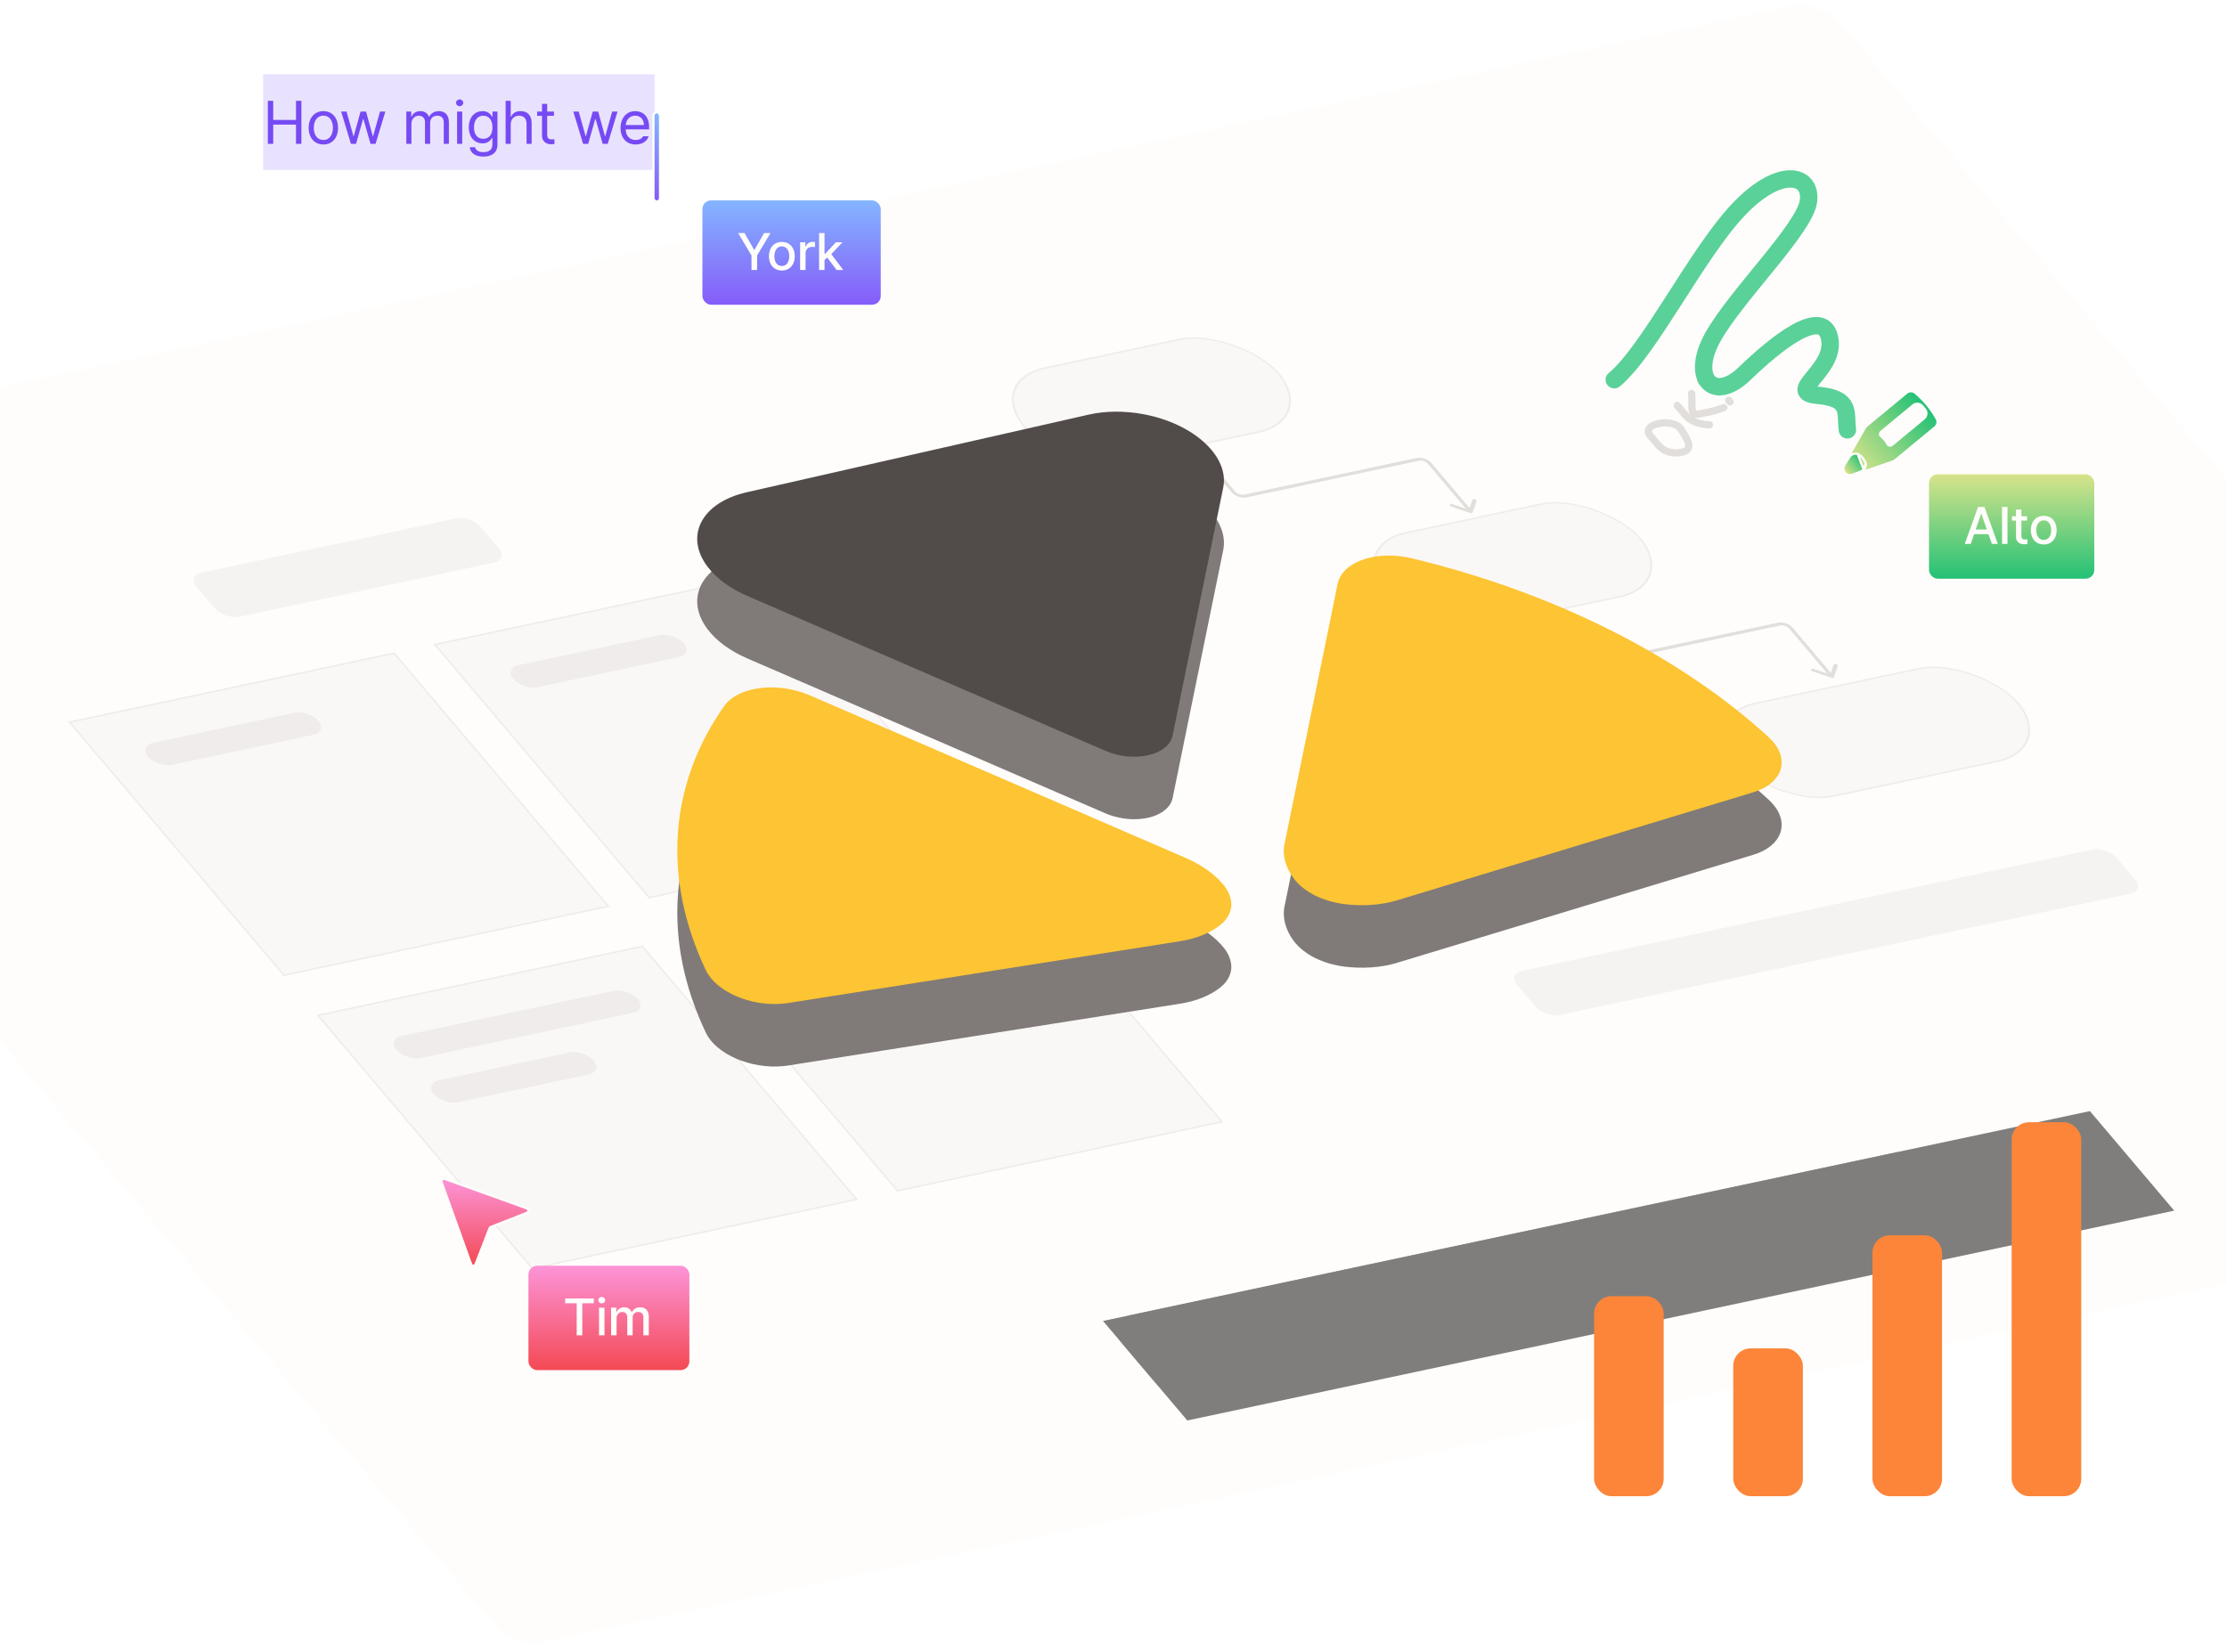 <svg width="512" height="380" viewBox="0 0 512 380" fill="none" xmlns="http://www.w3.org/2000/svg">
<g clip-path="url(#clip0_6003_197226)">
<rect width="538.417" height="350.055" rx="6.668" transform="matrix(0.978 -0.208 0.646 0.763 -108 111.943)" fill="#FEFDFB"/>
<rect x="0.338" y="0.116" width="76.262" height="76.262" transform="matrix(0.978 -0.208 0.646 0.763 99.577 148.212)" fill="#FAF8F6" stroke="#EFECEB" stroke-width="0.417"/>
<rect width="40.006" height="6.668" rx="3.334" transform="matrix(0.978 -0.208 0.646 0.763 115.893 153.667)" fill="#EFECEB"/>
<rect x="0.338" y="0.116" width="76.262" height="76.262" transform="matrix(0.978 -0.208 0.646 0.763 15.604 166.061)" fill="#FAF8F6" stroke="#EFECEB" stroke-width="0.417"/>
<rect width="40.006" height="6.668" rx="3.334" transform="matrix(0.978 -0.208 0.646 0.763 31.92 171.516)" fill="#EFECEB"/>
<rect x="0.338" y="0.116" width="59.593" height="27.921" rx="13.96" transform="matrix(0.978 -0.208 0.646 0.763 309.222 125.415)" fill="#FAF8F6" stroke="#EFECEB" stroke-width="0.417"/>
<rect x="0.338" y="0.116" width="59.593" height="27.921" rx="13.96" transform="matrix(0.978 -0.208 0.646 0.763 226.155 87.532)" fill="#FAF8F6" stroke="#EFECEB" stroke-width="0.417"/>
<rect x="0.338" y="0.116" width="66.26" height="27.921" rx="13.96" transform="matrix(0.978 -0.208 0.646 0.763 389.565 164.626)" fill="#FAF8F6" stroke="#EFECEB" stroke-width="0.417"/>
<rect x="0.338" y="0.116" width="66.26" height="27.921" rx="13.96" transform="matrix(0.978 -0.208 0.646 0.763 303.966 182.821)" fill="#FAF8F6" stroke="#EFECEB" stroke-width="0.417"/>
<g opacity="0.5">
<rect x="0.169" y="0.058" width="193.155" height="24.796" rx="6.564" transform="matrix(0.978 -0.208 0.646 0.763 253.554 303.822)" fill="#FEFDFB" stroke="#514C49" stroke-width="0.208"/>
<line y1="-0.104" x2="25.004" y2="-0.104" transform="matrix(0.646 0.763 -0.978 0.208 309.025 291.989)" stroke="#514C49" stroke-width="0.208"/>
<g clip-path="url(#clip1_6003_197226)">
<g filter="url(#filter0_d_6003_197226)">
<mask id="mask0_6003_197226" style="mask-type:alpha" maskUnits="userSpaceOnUse" x="319" y="290" width="25" height="17">
<rect width="12.214" height="17.711" transform="matrix(0.978 -0.208 0.646 0.763 319.941 292.952)" fill="#D9D9D9"/>
</mask>
<g mask="url(#mask0_6003_197226)">
<path d="M331.559 295.666L331.559 295.666L331.548 295.659C331.207 295.428 330.816 295.236 330.403 295.095C329.163 294.672 327.953 294.929 327.698 295.67C327.613 295.916 327.618 296.191 327.712 296.474L327.711 296.474L327.716 296.483L329.936 301.003C329.989 301.161 330.083 301.321 330.213 301.475L339.373 312.291C339.69 312.666 340.306 312.914 340.835 312.881C342.74 312.76 344.482 312.39 345.978 311.788C346.394 311.62 346.465 311.226 346.148 310.851L336.988 300.035C336.858 299.881 336.694 299.736 336.503 299.607L331.559 295.666Z" fill="url(#paint0_linear_6003_197226)" stroke="#C2BDBA" stroke-width="0.208"/>
<path d="M329.834 296.306C329.492 296.378 329.166 296.388 328.886 296.37C328.844 296.368 328.823 296.366 328.627 296.307C328.435 296.249 328.038 296.016 327.921 295.892C327.801 295.766 327.776 295.705 327.725 295.583C327.349 294.678 326.963 293.992 327.073 293.809C327.231 293.546 327.682 293.45 328.169 293.576C328.508 293.664 329.225 294.279 330.263 295.044C330.403 295.147 330.472 295.198 330.571 295.329C330.667 295.457 330.726 295.763 330.675 295.872C330.624 295.984 330.611 295.992 330.586 296.009C330.417 296.123 330.176 296.233 329.834 296.306Z" fill="#01111A"/>
<path d="M332.785 301.874C332.525 301.567 332.686 301.26 333.12 301.234C333.677 301.2 334.185 301.092 334.619 300.915C334.958 300.777 335.512 300.932 335.771 301.239L343.757 310.669C343.941 310.885 344.032 310.994 344.086 311.089C344.305 311.478 344.179 311.846 343.767 312.02C343.667 312.063 343.528 312.092 343.251 312.151C342.973 312.21 342.834 312.24 342.704 312.247C342.167 312.274 341.552 312.063 341.145 311.714C341.045 311.629 340.954 311.52 340.77 311.304L332.785 301.874Z" fill="black"/>
</g>
</g>
</g>
<g clip-path="url(#clip2_6003_197226)">
<g clip-path="url(#clip3_6003_197226)">
<path fill-rule="evenodd" clip-rule="evenodd" d="M300.007 301.788C299.842 301.823 299.807 301.949 299.901 302.06L301.846 304.357C301.995 304.533 301.933 304.714 301.708 304.762C301.483 304.809 301.18 304.706 301.031 304.53L299.385 302.587C299.291 302.476 299.085 302.4 298.92 302.435C298.755 302.471 298.72 302.597 298.814 302.708L301.358 305.712C301.507 305.887 301.445 306.068 301.22 306.116C300.994 306.164 300.691 306.061 300.543 305.885L299.794 305.002C299.7 304.89 299.495 304.815 299.33 304.85C299.164 304.885 299.13 305.012 299.224 305.123L299.822 305.83C300.908 307.112 303.158 307.872 304.854 307.512C306.551 307.151 307.022 305.812 305.937 304.53L304.44 302.763C304.346 302.652 304.141 302.577 303.976 302.612C303.81 302.647 303.776 302.773 303.87 302.884L304.618 303.768C304.767 303.943 304.705 304.125 304.48 304.172C304.254 304.22 303.951 304.117 303.803 303.941L302.157 301.998C302.063 301.886 301.857 301.811 301.692 301.846C301.527 301.881 301.492 302.008 301.586 302.119L303.232 304.062C303.381 304.238 303.319 304.419 303.094 304.467C302.869 304.515 302.565 304.411 302.417 304.236L300.472 301.939C300.377 301.828 300.172 301.752 300.007 301.788ZM300.778 301.371C300.371 301.158 299.871 301.066 299.468 301.151C299.066 301.237 298.85 301.481 298.873 301.776C298.702 301.76 298.535 301.767 298.381 301.799C297.781 301.927 297.597 302.407 297.999 302.881L299.101 304.182C298.994 304.183 298.889 304.193 298.791 304.214C298.191 304.342 298.007 304.822 298.409 305.296L299.007 306.003C300.4 307.648 303.262 308.601 305.393 308.148C307.524 307.695 308.145 306.002 306.752 304.357L305.256 302.59C304.854 302.116 304.037 301.848 303.437 301.976C303.339 301.997 303.251 302.027 303.176 302.065L302.972 301.824C302.57 301.35 301.753 301.083 301.153 301.21C301 301.243 300.874 301.298 300.778 301.371Z" fill="black"/>
</g>
</g>
<g clip-path="url(#clip4_6003_197226)">
<rect width="16.669" height="16.669" rx="3.334" transform="matrix(0.978 -0.208 0.646 0.763 262.803 305.567)" fill="#3C9AF1" fill-opacity="0.32"/>
<g clip-path="url(#clip5_6003_197226)">
<path fill-rule="evenodd" clip-rule="evenodd" d="M270.924 307.827C270.93 307.828 270.936 307.828 270.941 307.828L278.973 308.266C279.114 308.274 279.249 308.281 279.359 308.294C279.452 308.304 279.658 308.329 279.853 308.437C280.066 308.555 280.21 308.721 280.237 308.88C280.262 309.026 280.16 309.12 280.112 309.162C280.056 309.212 279.975 309.268 279.891 309.326L277.883 310.721L278.618 313.053C278.648 313.151 278.678 313.244 278.692 313.318C278.704 313.381 278.727 313.517 278.618 313.618C278.499 313.728 278.284 313.771 278.043 313.733C277.822 313.699 277.645 313.593 277.565 313.544C277.47 313.487 277.359 313.41 277.242 313.329L270.623 308.76C270.618 308.757 270.614 308.753 270.609 308.75C270.515 308.686 270.42 308.62 270.348 308.563C270.279 308.509 270.152 308.403 270.103 308.271C270.047 308.12 270.095 307.982 270.231 307.896C270.35 307.822 270.516 307.816 270.603 307.816C270.695 307.815 270.811 307.821 270.924 307.827ZM277.863 310.658C277.863 310.658 277.863 310.658 277.863 310.658ZM277.829 310.759C277.828 310.759 277.828 310.759 277.829 310.759ZM271.374 308.496L277.603 312.796L276.919 310.623C276.918 310.621 276.917 310.618 276.916 310.615C276.906 310.584 276.886 310.521 276.889 310.46C276.892 310.409 276.908 310.361 276.937 310.319C276.972 310.269 277.027 310.231 277.053 310.213C277.056 310.211 277.058 310.21 277.06 310.208L278.932 308.909L271.374 308.496Z" fill="black"/>
</g>
</g>
<g clip-path="url(#clip6_6003_197226)">
<rect width="13.335" height="11.668" rx="3.334" transform="matrix(0.978 -0.208 0.646 0.763 347.572 289.8)" fill="#F27B2F"/>
</g>
<g clip-path="url(#clip7_6003_197226)">
<path d="M374.074 284.168C373.925 283.992 373.987 283.811 374.212 283.763L385.626 281.337C385.851 281.29 386.154 281.393 386.303 281.569L392.4 288.769C392.474 288.856 392.499 288.948 392.469 289.026L391.627 291.216C391.599 291.288 391.525 291.341 391.42 291.364L382.292 293.304C382.067 293.352 381.764 293.248 381.615 293.073L374.074 284.168Z" fill="#F5B103" fill-opacity="0.4"/>
<path d="M390.234 289.13C390.108 288.777 390.407 288.508 390.911 288.521L392.221 288.555L392.366 288.727C392.515 288.903 392.564 289.09 392.502 289.246L391.758 291.089C391.701 291.232 391.554 291.336 391.347 291.38L391.058 291.441L390.234 289.13Z" fill="#F4D179"/>
</g>
<g clip-path="url(#clip8_6003_197226)">
<path fill-rule="evenodd" clip-rule="evenodd" d="M407.737 277.387L412.918 278.285L410.606 280.775L409.457 279.418C408.707 279.773 408.576 280.541 409.21 281.289L410.8 283.168C411.816 284.367 411.398 285.603 409.867 285.929L408.348 286.252C408.141 286.296 407.862 286.2 407.724 286.038C407.587 285.876 407.644 285.709 407.851 285.665L409.37 285.342C410.487 285.104 410.792 284.202 410.051 283.327L408.46 281.449C407.551 280.375 407.791 279.272 408.949 278.819L407.737 277.387Z" fill="black"/>
<path d="M413.523 277.325C413.413 277.195 413.458 277.062 413.624 277.027V277.027C413.789 276.991 414.013 277.068 414.122 277.198L415.315 278.606C415.425 278.736 415.38 278.87 415.215 278.905V278.905C415.049 278.94 414.826 278.863 414.716 278.734L413.523 277.325Z" fill="#A6A19E"/>
<path d="M405.408 285.699C405.298 285.569 405.343 285.436 405.509 285.401V285.401C405.674 285.365 405.897 285.442 406.007 285.572L407.2 286.98C407.31 287.11 407.265 287.244 407.099 287.279V287.279C406.934 287.314 406.711 287.238 406.601 287.108L405.408 285.699Z" fill="#A6A19E"/>
</g>
<g clip-path="url(#clip9_6003_197226)">
<g clip-path="url(#clip10_6003_197226)">
<path fill-rule="evenodd" clip-rule="evenodd" d="M431.817 273.822L435.681 273.001C435.85 272.965 435.995 272.934 436.12 272.915C436.253 272.894 436.391 272.882 436.55 272.894C436.906 272.922 437.274 273.043 437.571 273.231C437.702 273.314 437.802 273.405 437.891 273.499C437.976 273.588 438.069 273.697 438.176 273.824L438.184 273.833C438.319 273.993 438.257 274.159 438.045 274.204C437.833 274.249 437.551 274.156 437.416 273.996C437.299 273.858 437.223 273.768 437.159 273.701C437.097 273.637 437.065 273.614 437.048 273.603C436.949 273.54 436.827 273.5 436.708 273.491C436.688 273.489 436.648 273.488 436.557 273.503C436.462 273.517 436.343 273.542 436.159 273.582L434.623 273.908L438.05 277.955L438.818 277.792C439.03 277.747 439.312 277.84 439.447 278C439.582 278.159 439.52 278.325 439.308 278.37L437.004 278.86C436.792 278.905 436.51 278.812 436.375 278.653C436.24 278.493 436.302 278.327 436.514 278.282L437.282 278.119L433.855 274.071L432.319 274.398C432.134 274.437 432.016 274.462 431.929 274.486C431.845 274.509 431.818 274.524 431.806 274.533C431.737 274.582 431.71 274.654 431.731 274.733C431.735 274.747 431.746 274.774 431.795 274.841C431.847 274.911 431.923 275.001 432.04 275.139C432.176 275.299 432.113 275.465 431.901 275.51C431.689 275.555 431.408 275.462 431.272 275.302L431.264 275.293C431.157 275.166 431.064 275.057 430.996 274.965C430.924 274.867 430.862 274.768 430.834 274.663C430.771 274.425 430.852 274.209 431.06 274.061C431.152 273.995 431.267 273.954 431.388 273.921C431.503 273.889 431.648 273.858 431.817 273.822Z" fill="black"/>
</g>
<path fill-rule="evenodd" clip-rule="evenodd" d="M428.43 272.75C428.156 272.809 427.93 272.905 427.756 273.029C427.648 273.107 427.435 273.09 427.28 272.992C427.126 272.895 427.088 272.753 427.196 272.676C427.421 272.515 427.712 272.391 428.063 272.317L429.071 272.102C429.23 272.069 429.441 272.138 429.542 272.258C429.644 272.378 429.597 272.502 429.438 272.536L428.43 272.75ZM430.982 271.952C430.881 271.832 430.928 271.708 431.087 271.674L433.103 271.245C433.262 271.212 433.473 271.281 433.574 271.401C433.676 271.521 433.629 271.645 433.47 271.679L431.454 272.108C431.295 272.141 431.084 272.072 430.982 271.952ZM435.014 271.095C434.913 270.975 434.96 270.851 435.119 270.817L436.127 270.603C436.477 270.528 436.857 270.509 437.244 270.54C437.43 270.555 437.607 270.667 437.64 270.79C437.673 270.914 437.549 271.002 437.363 270.987C437.063 270.964 436.768 270.978 436.494 271.036L435.486 271.251C435.327 271.284 435.116 271.215 435.014 271.095ZM426.965 273.833C427.15 273.848 427.327 273.96 427.36 274.083C427.413 274.283 427.525 274.491 427.699 274.697L428.296 275.401C428.398 275.521 428.351 275.646 428.192 275.679C428.033 275.713 427.822 275.644 427.72 275.524L427.123 274.819C426.9 274.555 426.756 274.288 426.687 274.03C426.655 273.907 426.779 273.818 426.965 273.833ZM439.066 271.261C439.174 271.184 439.387 271.2 439.542 271.298C439.864 271.501 440.147 271.739 440.371 272.003L440.968 272.708C441.069 272.828 441.023 272.952 440.864 272.986C440.704 273.02 440.493 272.95 440.392 272.83L439.795 272.126C439.621 271.919 439.4 271.735 439.15 271.577C438.996 271.48 438.958 271.338 439.066 271.261ZM429.018 276.655C429.177 276.621 429.388 276.691 429.49 276.811L430.683 278.22C430.785 278.34 430.738 278.464 430.579 278.498C430.42 278.532 430.209 278.462 430.107 278.343L428.914 276.933C428.812 276.813 428.859 276.689 429.018 276.655ZM441.69 273.962C441.849 273.928 442.06 273.998 442.161 274.117L443.355 275.527C443.456 275.646 443.41 275.771 443.251 275.805C443.092 275.839 442.88 275.769 442.779 275.649L441.585 274.24C441.484 274.12 441.531 273.996 441.69 273.962ZM431.405 279.474C431.564 279.44 431.775 279.51 431.877 279.63L432.474 280.334C432.648 280.54 432.869 280.725 433.118 280.883C433.273 280.98 433.311 281.122 433.203 281.199C433.095 281.276 432.882 281.26 432.727 281.162C432.405 280.959 432.121 280.721 431.898 280.457L431.301 279.752C431.199 279.632 431.246 279.508 431.405 279.474ZM444.077 276.78C444.236 276.747 444.447 276.816 444.549 276.936L445.145 277.641C445.369 277.905 445.513 278.172 445.581 278.43C445.614 278.553 445.49 278.642 445.304 278.627C445.118 278.612 444.941 278.5 444.908 278.377C444.856 278.177 444.744 277.969 444.569 277.763L443.973 277.059C443.871 276.939 443.918 276.814 444.077 276.78ZM434.629 281.67C434.596 281.546 434.72 281.458 434.906 281.472C435.206 281.496 435.501 281.482 435.775 281.424L436.783 281.209C436.942 281.175 437.153 281.245 437.254 281.365C437.356 281.485 437.309 281.609 437.15 281.643L436.142 281.857C435.791 281.932 435.411 281.95 435.024 281.92C434.839 281.905 434.662 281.793 434.629 281.67ZM444.989 279.468C445.143 279.565 445.181 279.707 445.073 279.784C444.848 279.945 444.557 280.069 444.206 280.143L443.198 280.357C443.039 280.391 442.828 280.322 442.726 280.202C442.625 280.082 442.672 279.958 442.831 279.924L443.839 279.71C444.113 279.651 444.338 279.555 444.513 279.43C444.621 279.353 444.834 279.37 444.989 279.468ZM438.694 281.059C438.593 280.939 438.64 280.815 438.799 280.781L440.815 280.352C440.974 280.318 441.185 280.388 441.286 280.508C441.388 280.628 441.341 280.752 441.182 280.786L439.166 281.214C439.007 281.248 438.796 281.179 438.694 281.059Z" fill="#B7B7B7"/>
</g>
<rect width="232" height="30" transform="matrix(0.978 -0.208 0.646 0.763 253.588 303.773)" fill="black" style="mix-blend-mode:saturation"/>
</g>
<rect width="140.855" height="13.335" rx="3.334" transform="matrix(0.978 -0.208 0.646 0.763 346.645 223.951)" fill="#F5F3F1"/>
<rect width="66.677" height="13.335" rx="3.334" transform="matrix(0.978 -0.208 0.646 0.763 43.025 132.379)" fill="#F5F3F1"/>
<rect x="0.338" y="0.116" width="76.262" height="76.262" transform="matrix(0.978 -0.208 0.646 0.763 156.669 215.631)" fill="#FAF8F6" stroke="#EFECEB" stroke-width="0.417"/>
<rect width="56.675" height="6.668" rx="3.334" transform="matrix(0.978 -0.208 0.646 0.763 172.984 221.086)" fill="#EFECEB"/>
<rect width="37.506" height="6.668" rx="3.334" transform="matrix(0.978 -0.208 0.646 0.763 181.602 231.263)" fill="#EFECEB"/>
<rect x="0.338" y="0.116" width="76.262" height="76.262" transform="matrix(0.978 -0.208 0.646 0.763 72.696 233.48)" fill="#FAF8F6" stroke="#EFECEB" stroke-width="0.417"/>
<rect width="56.675" height="6.668" rx="3.334" transform="matrix(0.978 -0.208 0.646 0.763 89.012 238.935)" fill="#EFECEB"/>
<rect width="37.506" height="6.668" rx="3.334" transform="matrix(0.978 -0.208 0.646 0.763 97.629 249.112)" fill="#EFECEB"/>
<path d="M325.602 162.753L325.195 162.84L325.602 162.753ZM334.931 174.17C335.195 174.26 335.453 174.205 335.507 174.047L336.387 171.472C336.441 171.314 336.271 171.113 336.006 171.022C335.742 170.932 335.484 170.987 335.43 171.145L334.648 173.434L330.818 172.125C330.554 172.035 330.296 172.09 330.242 172.248C330.188 172.406 330.358 172.607 330.623 172.697L334.931 174.17ZM366.656 151.025L367.064 150.938L367.064 150.938L366.656 151.025ZM366.103 152.644L366.372 152.962L366.372 152.962L366.103 152.644ZM326.156 161.135L325.886 160.817L326.156 161.135ZM325.195 162.84L334.621 173.97L335.436 173.797L326.01 162.667L325.195 162.84ZM357.361 140.617L366.248 151.112L367.064 150.938L358.176 140.444L357.361 140.617ZM365.833 152.325L325.886 160.817L326.425 161.453L366.372 152.962L365.833 152.325ZM366.248 151.112C366.695 151.638 366.509 152.182 365.833 152.325L366.372 152.962C367.498 152.722 367.807 151.816 367.064 150.938L366.248 151.112ZM326.01 162.667C325.564 162.14 325.749 161.596 326.425 161.453L325.886 160.817C324.761 161.056 324.451 161.962 325.195 162.84L326.01 162.667Z" fill="#E2DEDB"/>
<path d="M411.74 144.443L411.332 144.53L411.332 144.53L411.74 144.443ZM421.068 155.86C421.332 155.95 421.59 155.896 421.644 155.738L422.525 153.162C422.579 153.004 422.408 152.803 422.144 152.713C421.879 152.622 421.621 152.677 421.567 152.835L420.785 155.124L416.955 153.815C416.691 153.725 416.433 153.78 416.379 153.938C416.325 154.096 416.496 154.297 416.76 154.388L421.068 155.86ZM366.654 151.025L366.247 151.111L366.654 151.025ZM369.362 151.95L369.093 151.632L369.362 151.95ZM409.032 143.518L409.301 143.836L409.032 143.518ZM411.332 144.53L420.758 155.661L421.573 155.487L412.147 144.357L411.332 144.53ZM357.359 140.617L366.247 151.111L367.062 150.938L358.175 140.443L357.359 140.617ZM369.631 152.268L409.301 143.836L408.762 143.2L369.093 151.632L369.631 152.268ZM366.247 151.111C366.99 151.989 368.506 152.507 369.631 152.268L369.093 151.632C368.417 151.776 367.508 151.465 367.062 150.938L366.247 151.111ZM412.147 144.357C411.403 143.479 409.888 142.961 408.762 143.2L409.301 143.836C409.976 143.692 410.886 144.003 411.332 144.53L412.147 144.357Z" fill="#E2DEDB"/>
<path d="M328.675 106.562L328.267 106.648L328.267 106.648L328.675 106.562ZM338.003 117.978C338.268 118.069 338.526 118.014 338.58 117.856L339.46 115.28C339.514 115.122 339.344 114.921 339.079 114.831C338.815 114.74 338.557 114.795 338.503 114.953L337.72 117.242L333.891 115.934C333.627 115.843 333.369 115.898 333.315 116.056C333.261 116.214 333.431 116.415 333.695 116.506L338.003 117.978ZM283.59 113.143L283.182 113.229L283.59 113.143ZM286.298 114.068L286.028 113.75L286.298 114.068ZM325.967 105.636L326.237 105.954L325.967 105.636ZM328.267 106.648L337.694 117.779L338.509 117.605L329.083 106.475L328.267 106.648ZM274.295 102.735L283.182 113.229L283.997 113.056L275.11 102.562L274.295 102.735ZM286.567 114.386L326.237 105.954L325.698 105.318L286.028 113.75L286.567 114.386ZM283.182 113.229C283.926 114.108 285.441 114.626 286.567 114.386L286.028 113.75C285.353 113.894 284.444 113.583 283.997 113.056L283.182 113.229ZM329.083 106.475C328.339 105.597 326.824 105.079 325.698 105.318L326.237 105.954C326.912 105.811 327.821 106.121 328.267 106.648L329.083 106.475Z" fill="#E2DEDB"/>
<path d="M379.305 100.076C379.854 100.724 380.402 101.372 380.951 102.02C381.891 103.13 382.704 103.828 384.565 104.113C385.504 104.256 386.978 104.03 387.56 103.695C388.44 103.189 388.43 102.146 387.912 101.22C387.336 100.192 387.002 99.3 386.109 98.287C385.156 97.205 382.764 97.106 381.631 97.347C380.451 97.598 379.641 97.81 379.143 98.597C378.797 99.145 378.914 99.614 379.458 100.256" stroke="#E2DEDB" stroke-width="1.667" stroke-linecap="round"/>
<path d="M385.604 93.232C385.98 93.676 386.355 94.119 386.73 94.562C387.417 95.373 387.904 96.123 389.059 96.721C390.437 97.434 391.616 97.635 393.018 97.689" stroke="#E2DEDB" stroke-width="1.667" stroke-linecap="round"/>
<path d="M388.908 90.472C388.982 91.136 388.986 91.793 388.985 92.443C388.984 93.236 388.906 94.165 389.289 95.005C389.447 95.35 389.928 95.25 390.257 95.24C390.781 95.226 391.239 95.087 391.702 94.989C392.51 94.817 393.348 94.668 394.123 94.458C394.75 94.288 395.315 94.064 395.925 93.882C396.07 93.839 396.152 93.759 396.304 93.727" stroke="#E2DEDB" stroke-width="1.667" stroke-linecap="round"/>
<path d="M391.004 87.684C391.553 87.657 393.005 88.569 393.392 88.844C393.951 89.244 394.75 89.745 395.145 90.211" stroke="#E2DEDB" stroke-width="1.667" stroke-linecap="round"/>
<path d="M397.441 92.065L397.747 92.426" stroke="#E2DEDB" stroke-width="1.667" stroke-linecap="round"/>
</g>
<g filter="url(#filter1_d_6003_197226)">
<path d="M120.32 271.234C120.997 270.971 121.335 270.839 121.43 270.653C121.513 270.492 121.51 270.3 121.424 270.141C121.324 269.958 120.982 269.835 120.299 269.59L102.869 263.333C102.31 263.133 102.031 263.032 101.848 263.096C101.689 263.151 101.564 263.275 101.509 263.434C101.446 263.617 101.546 263.897 101.747 264.456L108.004 281.885C108.249 282.568 108.371 282.91 108.555 283.01C108.714 283.097 108.905 283.099 109.067 283.017C109.253 282.922 109.384 282.583 109.647 281.907L112.496 274.582C112.547 274.449 112.573 274.383 112.613 274.327C112.648 274.278 112.691 274.235 112.741 274.199C112.797 274.16 112.863 274.134 112.996 274.082L120.32 271.234Z" fill="url(#paint1_linear_6003_197226)" stroke="#FEFDFB" stroke-width="0.5" stroke-linecap="round" stroke-linejoin="round"/>
<rect x="121.49" y="283.077" width="37" height="24" rx="2" fill="url(#paint2_linear_6003_197226)"/>
<path d="M129.936 291.706L132.584 291.706L132.584 299.077L133.873 299.077L133.873 291.706L136.51 291.706L136.51 290.592L129.936 290.592L129.936 291.706ZM137.717 299.077L138.971 299.077L138.971 292.713L137.717 292.713L137.717 299.077ZM137.553 290.991C137.559 291.401 137.916 291.735 138.35 291.729C138.777 291.735 139.135 291.401 139.135 290.991C139.135 290.581 138.777 290.252 138.35 290.252C137.916 290.252 137.559 290.581 137.553 290.991ZM140.494 299.077L141.748 299.077L141.748 295.151C141.748 294.295 142.346 293.709 143.049 293.709C143.734 293.709 144.209 294.161 144.209 294.858L144.209 299.077L145.451 299.077L145.451 295.022C145.451 294.26 145.914 293.709 146.717 293.709C147.373 293.709 147.912 294.067 147.912 294.928L147.912 299.077L149.166 299.077L149.166 294.811C149.16 293.352 148.346 292.631 147.197 292.631C146.277 292.631 145.586 293.071 145.287 293.756L145.217 293.756C144.947 293.047 144.355 292.631 143.506 292.631C142.668 292.631 142.041 293.047 141.771 293.756L141.701 293.756L141.701 292.713L140.494 292.713L140.494 299.077Z" fill="#FEFDFB"/>
</g>
<path d="M171.749 151.39L254.133 187.034C259.342 189.288 265.764 188.675 268.475 185.667C269.056 185.021 269.435 184.296 269.593 183.523L281.223 126.529C282.694 119.321 274.439 111.743 262.787 109.604C258.476 108.812 254.102 108.856 250.253 109.73L171.695 127.57C161.291 129.933 157.277 137.635 162.729 144.773C164.747 147.413 167.895 149.722 171.749 151.39Z" fill="#807B78"/>
<path d="M308.908 222.272C313.25 222.821 317.537 222.521 321.19 221.414L403.114 196.563C409.696 194.567 411.59 189.221 407.347 184.622C407.124 184.38 406.885 184.142 406.631 183.91C396.495 174.608 384.152 166.26 370.162 159.244C356.172 152.228 340.75 146.65 324.594 142.764C316.94 140.923 309.393 143.21 307.739 147.874C307.651 148.119 307.582 148.369 307.529 148.623L295.322 208.44C294.779 211.107 295.568 213.952 297.585 216.593L297.462 216.432C298.591 217.91 300.256 219.238 302.296 220.287C304.373 221.302 306.741 221.998 309.173 222.305" fill="#807B78"/>
<path d="M283.095 221.996C283.172 223.799 282.393 225.485 280.86 226.838L281.047 226.673C278.703 228.74 275.293 230.188 271.279 230.822L181.223 245.026C180.841 245.086 180.453 245.135 180.059 245.172C172.59 245.883 164.627 242.437 162.273 237.474C157.303 226.998 155.13 216.342 155.849 205.985C156.567 195.627 160.171 185.731 166.493 176.739C166.651 176.515 166.825 176.297 167.016 176.084C170.632 172.072 179.193 171.257 186.141 174.262L272.61 211.672C276.464 213.34 279.612 215.649 281.629 218.29L281.468 218.079C282.788 219.806 283.32 221.666 282.996 223.417" fill="#807B78"/>
<path d="M171.747 137.018L254.131 172.662C259.34 174.916 265.762 174.304 268.473 171.295C269.054 170.65 269.433 169.924 269.591 169.151L281.221 112.158C282.692 104.949 274.437 97.372 262.785 95.232C258.474 94.441 254.1 94.485 250.251 95.359L171.693 113.199C161.289 115.561 157.275 123.263 162.727 130.401C164.745 133.041 167.893 135.35 171.747 137.018Z" fill="#514C49"/>
<path d="M308.908 207.9C313.25 208.449 317.537 208.15 321.19 207.042L403.114 182.191C409.696 180.195 411.59 174.849 407.347 170.251C407.124 170.008 406.885 169.77 406.631 169.538C396.495 160.236 384.152 151.889 370.162 144.872C356.172 137.856 340.75 132.278 324.594 128.392C316.94 126.551 309.393 128.839 307.739 133.502C307.651 133.747 307.582 133.998 307.529 134.252L295.322 194.068C294.779 196.735 295.568 199.58 297.585 202.221L297.462 202.061C298.591 203.539 300.256 204.867 302.296 205.916C304.373 206.931 306.741 207.626 309.173 207.933" fill="#FDC433"/>
<path d="M283.095 207.624C283.172 209.427 282.393 211.114 280.86 212.466L281.047 212.301C278.703 214.369 275.293 215.817 271.279 216.45L181.223 230.654C180.841 230.715 180.453 230.764 180.059 230.801C172.59 231.511 164.627 228.065 162.273 223.103C157.303 212.627 155.13 201.971 155.849 191.613C156.567 181.256 160.171 171.36 166.493 162.368C166.651 162.144 166.825 161.925 167.016 161.713C170.632 157.701 179.193 156.885 186.141 159.89L272.61 197.3C276.464 198.968 279.612 201.277 281.629 203.919L281.468 203.708C282.788 205.435 283.32 207.295 282.996 209.045" fill="#FDC433"/>
<rect x="366.49" y="298.077" width="16" height="46" rx="4" fill="#FC8539"/>
<rect x="398.49" y="310.077" width="16" height="34" rx="4" fill="#FC8539"/>
<rect x="430.49" y="284.077" width="16" height="60" rx="4" fill="#FC8539"/>
<rect x="462.49" y="258.077" width="16" height="86" rx="4" fill="#FC8539"/>
<rect width="90" height="22" transform="translate(60.49 17.077)" fill="#A385FB" fill-opacity="0.24"/>
<path d="M61.584 33.077H62.815V28.661H68.051V33.077H69.295V23.178H68.051V27.581H62.815V23.178H61.584V33.077ZM74.353 33.227C76.37 33.234 77.724 31.703 77.717 29.399C77.724 27.081 76.37 25.557 74.353 25.557C72.33 25.557 70.963 27.081 70.963 29.399C70.963 31.703 72.33 33.234 74.353 33.227ZM72.139 29.399C72.145 27.922 72.843 26.596 74.353 26.596C75.851 26.596 76.541 27.922 76.541 29.399C76.541 30.882 75.851 32.188 74.353 32.188C72.843 32.188 72.145 30.882 72.139 29.399ZM80.684 33.077H81.859L83.459 27.416H83.568L85.182 33.077H86.344L88.6 25.653H87.369L85.783 31.286H85.701L84.156 25.653H82.898L81.326 31.313H81.258L79.672 25.653H78.428L80.684 33.077ZM93.412 33.077H94.588V28.442C94.588 27.362 95.367 26.61 96.256 26.61C97.11 26.61 97.712 27.17 97.705 28.004V33.077H98.894V28.25C98.901 27.307 99.489 26.61 100.521 26.61C101.335 26.61 102.019 27.034 102.025 28.127V33.077H103.201V28.114C103.201 26.364 102.251 25.557 100.932 25.557C99.865 25.557 99.079 26.049 98.703 26.815H98.621C98.272 26.022 97.609 25.557 96.639 25.557C95.668 25.557 94.95 26.022 94.643 26.815H94.547V25.653H93.412V33.077ZM105.088 33.077H106.264V25.653H105.088V33.077ZM104.855 23.643C104.849 24.074 105.225 24.422 105.676 24.422C106.127 24.422 106.503 24.074 106.51 23.643C106.503 23.206 106.127 22.857 105.676 22.864C105.225 22.857 104.849 23.206 104.855 23.643ZM111.145 36.016C112.956 36.016 114.364 35.196 114.371 33.282V25.653H113.223V26.829H113.127C112.86 26.432 112.396 25.557 110.953 25.557C109.087 25.557 107.781 26.979 107.781 29.262C107.781 31.6 109.135 32.96 110.939 32.967C112.375 32.96 112.847 32.12 113.1 31.709H113.195V33.213C113.195 34.437 112.416 34.991 111.145 34.991C110.092 34.991 109.388 34.615 109.23 33.856H108C108.13 35.23 109.347 36.016 111.145 36.016ZM108.971 29.303C108.971 27.806 109.675 26.61 111.104 26.61C112.484 26.61 113.216 27.71 113.223 29.303C113.216 30.937 112.464 31.915 111.104 31.915C109.695 31.915 108.971 30.841 108.971 29.303ZM117.42 28.62C117.42 27.334 118.24 26.61 119.348 26.61C120.414 26.61 121.057 27.273 121.057 28.442V33.077H122.232V28.36C122.232 26.453 121.221 25.557 119.703 25.557C118.527 25.557 117.864 26.049 117.516 26.815H117.42V23.178H116.244V33.077H117.42V28.62ZM127.359 25.653H125.801V23.875H124.611V25.653H123.49V26.637H124.611V31.245C124.618 32.557 125.657 33.172 126.648 33.172C126.997 33.172 127.284 33.145 127.469 33.118V32.024C127.298 32.031 126.983 32.051 126.771 32.051C126.272 32.051 125.794 31.894 125.801 30.944V26.637H127.359V25.653ZM134.059 33.077H135.234L136.834 27.416H136.943L138.557 33.077H139.719L141.975 25.653H140.744L139.158 31.286H139.076L137.531 25.653H136.273L134.701 31.313H134.633L133.047 25.653H131.803L134.059 33.077ZM146.145 33.227C147.676 33.234 148.776 32.468 149.125 31.34H147.867C147.594 31.798 147.033 32.188 146.145 32.188C144.825 32.188 143.909 31.327 143.848 29.754H149.234V29.262C149.241 26.514 147.594 25.557 146.035 25.557C144.019 25.557 142.672 27.143 142.672 29.426C142.672 31.703 143.998 33.234 146.145 33.227ZM143.854 28.756C143.937 27.608 144.75 26.596 146.035 26.596C147.259 26.596 148.038 27.519 148.045 28.756H143.854Z" fill="#764AF3"/>
<g filter="url(#filter2_d_6003_197226)">
<rect x="150.24" y="17.827" width="1.5" height="20.5" rx="0.75" fill="url(#paint3_linear_6003_197226)" stroke="#FEFDFB" stroke-width="0.5"/>
<rect x="161.49" y="38.077" width="41" height="24" rx="2" fill="url(#paint4_linear_6003_197226)"/>
<path d="M169.701 45.592L172.771 50.748L172.771 54.077L174.061 54.077L174.061 50.748L177.143 45.592L175.678 45.592L173.463 49.436L173.369 49.436L171.166 45.592L169.701 45.592ZM179.756 54.206C181.549 54.206 182.721 52.893 182.721 50.924C182.721 48.944 181.549 47.631 179.756 47.631C177.951 47.631 176.773 48.944 176.779 50.924C176.773 52.893 177.951 54.206 179.756 54.206ZM178.033 50.924C178.033 49.706 178.59 48.669 179.756 48.663C180.904 48.669 181.455 49.706 181.455 50.924C181.455 52.137 180.904 53.163 179.756 53.163C178.59 53.163 178.033 52.137 178.033 50.924ZM183.951 54.077L185.205 54.077L185.205 50.198C185.205 49.366 185.85 48.762 186.717 48.768C186.975 48.762 187.268 48.815 187.373 48.838L187.373 47.643C187.244 47.631 186.998 47.614 186.846 47.62C186.102 47.614 185.463 48.041 185.229 48.721L185.158 48.721L185.158 47.713L183.951 47.713L183.951 54.077ZM188.311 54.077L189.564 54.077L189.564 51.815L190.168 51.217L192.33 54.077L193.865 54.077L191.117 50.444L193.689 47.713L192.189 47.713L189.67 50.397L189.564 50.397L189.564 45.592L188.311 45.592L188.311 54.077Z" fill="#FEFDFB"/>
</g>
<path d="M371.13 87.325C379.121 80.71 389.918 58.682 399.438 48.464C408.957 38.245 416.522 39.941 415.792 46.181C415.061 52.42 399.366 67.689 393.882 77.367C388.397 87.044 394.018 92.763 401.068 85.944C408.118 79.125 419.029 70.268 420.629 77.733C422.229 85.199 410.039 90.207 417.891 90.911C425.743 91.616 424.211 94.877 424.726 98.847" stroke="#5AD198" stroke-width="4" stroke-linecap="round"/>
<g filter="url(#filter3_d_6003_197226)">
<g clip-path="url(#clip11_6003_197226)">
<g filter="url(#filter4_d_6003_197226)">
<path d="M425.326 96.049L425.575 96.072L425.326 96.049C425.175 97.667 426.361 99.103 427.979 99.258L428.003 99.009L427.979 99.258C428.514 99.309 429.054 99.245 429.563 99.07L435.024 97.188L435.024 97.188C435.315 97.087 435.586 96.936 435.823 96.739L444.872 89.259C445.459 88.773 445.615 87.937 445.243 87.272C443.979 85.018 442.32 83.011 440.344 81.347L440.183 81.538L440.344 81.347C439.761 80.856 438.91 80.852 438.323 81.337L429.274 88.818C429.037 89.014 428.837 89.251 428.684 89.519L425.808 94.529L426.025 94.653L425.808 94.529C425.541 94.995 425.376 95.513 425.326 96.049Z" fill="url(#paint5_linear_6003_197226)" stroke="#FEFDFB" stroke-width="0.5"/>
<path d="M428.47 99.032L428.47 99.032C428.258 99.232 428.12 99.289 427.904 99.378L427.809 99.147L427.904 99.378L427.895 99.382C427.132 99.696 426.548 99.937 426.103 100.087C425.67 100.233 425.313 100.315 425.03 100.251L425.03 100.251C424.327 100.093 423.819 99.479 423.796 98.758L423.796 98.758C423.786 98.469 423.934 98.133 424.159 97.735C424.39 97.327 424.736 96.798 425.188 96.108L425.194 96.1C425.322 95.904 425.404 95.78 425.64 95.609L425.64 95.609C425.779 95.508 426.008 95.43 426.207 95.383C426.406 95.335 426.645 95.301 426.815 95.328C426.936 95.347 427.015 95.361 427.071 95.377L428.47 99.032ZM428.47 99.032C428.595 98.914 428.714 98.705 428.799 98.518C428.883 98.331 428.962 98.103 428.967 97.931C428.971 97.809 428.972 97.729 428.967 97.67C428.962 97.598 428.948 97.556 428.936 97.521M428.47 99.032L428.936 97.521M428.936 97.521C428.811 97.157 428.601 96.744 428.257 96.327M428.936 97.521L428.257 96.327M428.257 96.327C427.912 95.91 427.546 95.627 427.212 95.436L428.257 96.327Z" fill="url(#paint6_linear_6003_197226)" stroke="#FEFDFB" stroke-width="0.5"/>
<path d="M435.145 93.517C434.694 93.89 434.015 93.762 433.731 93.25C433.367 92.594 432.885 92.011 432.31 91.531C431.86 91.156 431.862 90.465 432.313 90.092L439.324 84.296C439.642 84.033 439.801 83.901 439.955 83.818C440.588 83.477 441.364 83.55 441.922 84.004C442.058 84.115 442.189 84.274 442.452 84.593C442.715 84.911 442.847 85.07 442.93 85.224C443.271 85.857 443.198 86.633 442.744 87.191C442.633 87.326 442.474 87.458 442.156 87.721L435.145 93.517Z" fill="#FEFDFB"/>
</g>
</g>
<rect x="443.49" y="101.077" width="38" height="24" rx="2" fill="url(#paint7_linear_6003_197226)"/>
<path d="M453.084 117.077L453.857 114.838L457.162 114.838L457.936 117.077L459.307 117.077L456.248 108.592L454.76 108.592L451.713 117.077L453.084 117.077ZM454.227 113.76L455.475 110.139L455.533 110.139L456.787 113.76L454.227 113.76ZM461.533 108.592L460.279 108.592L460.279 117.077L461.533 117.077L461.533 108.592ZM466.033 110.713L464.732 110.713L464.732 109.19L463.49 109.19L463.49 110.713L462.553 110.713L462.553 111.709L463.49 111.709L463.49 115.459C463.479 116.62 464.363 117.159 465.342 117.159C465.687 117.159 465.957 117.135 466.127 117.112L466.127 116.022C465.951 116.04 465.676 116.057 465.494 116.057C465.09 116.051 464.738 115.922 464.732 115.202L464.732 111.709L466.033 111.709L466.033 110.713ZM469.877 117.206C471.67 117.206 472.842 115.893 472.842 113.924C472.842 111.944 471.67 110.631 469.877 110.631C468.072 110.631 466.895 111.944 466.9 113.924C466.895 115.893 468.072 117.206 469.877 117.206ZM468.154 113.924C468.154 112.706 468.711 111.668 469.877 111.663C471.025 111.668 471.576 112.706 471.576 113.924C471.576 115.137 471.025 116.163 469.877 116.163C468.711 116.163 468.154 115.137 468.154 113.924Z" fill="#FEFDFB"/>
</g>
<defs>
<filter id="filter0_d_6003_197226" x="327.055" y="293.521" width="16.279" height="16.281" filterUnits="userSpaceOnUse" color-interpolation-filters="sRGB">
<feFlood flood-opacity="0" result="BackgroundImageFix"/>
<feColorMatrix in="SourceAlpha" type="matrix" values="0 0 0 0 0 0 0 0 0 0 0 0 0 0 0 0 0 0 127 0" result="hardAlpha"/>
<feMorphology radius="3.334" operator="erode" in="SourceAlpha" result="effect1_dropShadow_6003_197226"/>
<feOffset dy="3.334"/>
<feGaussianBlur stdDeviation="1.667"/>
<feColorMatrix type="matrix" values="0 0 0 0 0 0 0 0 0 0 0 0 0 0 0 0 0 0 0.2 0"/>
<feBlend mode="multiply" in2="BackgroundImageFix" result="effect1_dropShadow_6003_197226"/>
<feBlend mode="normal" in="SourceGraphic" in2="effect1_dropShadow_6003_197226" result="shape"/>
</filter>
<filter id="filter1_d_6003_197226" x="93.24" y="262.827" width="73.25" height="60.25" filterUnits="userSpaceOnUse" color-interpolation-filters="sRGB">
<feFlood flood-opacity="0" result="BackgroundImageFix"/>
<feColorMatrix in="SourceAlpha" type="matrix" values="0 0 0 0 0 0 0 0 0 0 0 0 0 0 0 0 0 0 127 0" result="hardAlpha"/>
<feOffset dy="8"/>
<feGaussianBlur stdDeviation="4"/>
<feComposite in2="hardAlpha" operator="out"/>
<feColorMatrix type="matrix" values="0 0 0 0 0 0 0 0 0 0 0 0 0 0 0 0 0 0 0.08 0"/>
<feBlend mode="normal" in2="BackgroundImageFix" result="effect1_dropShadow_6003_197226"/>
<feBlend mode="normal" in="SourceGraphic" in2="effect1_dropShadow_6003_197226" result="shape"/>
</filter>
<filter id="filter2_d_6003_197226" x="133.49" y="17.577" width="77" height="60.5" filterUnits="userSpaceOnUse" color-interpolation-filters="sRGB">
<feFlood flood-opacity="0" result="BackgroundImageFix"/>
<feColorMatrix in="SourceAlpha" type="matrix" values="0 0 0 0 0 0 0 0 0 0 0 0 0 0 0 0 0 0 127 0" result="hardAlpha"/>
<feOffset dy="8"/>
<feGaussianBlur stdDeviation="4"/>
<feComposite in2="hardAlpha" operator="out"/>
<feColorMatrix type="matrix" values="0 0 0 0 0 0 0 0 0 0 0 0 0 0 0 0 0 0 0.08 0"/>
<feBlend mode="normal" in2="BackgroundImageFix" result="effect1_dropShadow_6003_197226"/>
<feBlend mode="normal" in="SourceGraphic" in2="effect1_dropShadow_6003_197226" result="shape"/>
</filter>
<filter id="filter3_d_6003_197226" x="407.834" y="75.252" width="81.656" height="65.824" filterUnits="userSpaceOnUse" color-interpolation-filters="sRGB">
<feFlood flood-opacity="0" result="BackgroundImageFix"/>
<feColorMatrix in="SourceAlpha" type="matrix" values="0 0 0 0 0 0 0 0 0 0 0 0 0 0 0 0 0 0 127 0" result="hardAlpha"/>
<feOffset dy="8"/>
<feGaussianBlur stdDeviation="4"/>
<feComposite in2="hardAlpha" operator="out"/>
<feColorMatrix type="matrix" values="0 0 0 0 0 0 0 0 0 0 0 0 0 0 0 0 0 0 0.08 0"/>
<feBlend mode="normal" in2="BackgroundImageFix" result="effect1_dropShadow_6003_197226"/>
<feBlend mode="normal" in="SourceGraphic" in2="effect1_dropShadow_6003_197226" result="shape"/>
</filter>
<filter id="filter4_d_6003_197226" x="421.545" y="79.726" width="26.148" height="23.797" filterUnits="userSpaceOnUse" color-interpolation-filters="sRGB">
<feFlood flood-opacity="0" result="BackgroundImageFix"/>
<feColorMatrix in="SourceAlpha" type="matrix" values="0 0 0 0 0 0 0 0 0 0 0 0 0 0 0 0 0 0 127 0" result="hardAlpha"/>
<feOffset dy="1"/>
<feGaussianBlur stdDeviation="1"/>
<feComposite in2="hardAlpha" operator="out"/>
<feColorMatrix type="matrix" values="0 0 0 0 0 0 0 0 0 0 0 0 0 0 0 0 0 0 0.4 0"/>
<feBlend mode="normal" in2="BackgroundImageFix" result="effect1_dropShadow_6003_197226"/>
<feBlend mode="normal" in="SourceGraphic" in2="effect1_dropShadow_6003_197226" result="shape"/>
</filter>
<linearGradient id="paint0_linear_6003_197226" x1="333.898" y1="304.103" x2="336.524" y2="301.88" gradientUnits="userSpaceOnUse">
<stop stop-color="#EFEFEF"/>
<stop offset="0.526" stop-color="#E6E6E6"/>
<stop offset="1" stop-color="#EFEFEF"/>
</linearGradient>
<linearGradient id="paint1_linear_6003_197226" x1="111.49" y1="263.077" x2="111.49" y2="283.077" gradientUnits="userSpaceOnUse">
<stop stop-color="#FC94D8"/>
<stop offset="1" stop-color="#F44954"/>
</linearGradient>
<linearGradient id="paint2_linear_6003_197226" x1="139.99" y1="283.077" x2="139.99" y2="307.077" gradientUnits="userSpaceOnUse">
<stop stop-color="#FC94D8"/>
<stop offset="1" stop-color="#F44954"/>
</linearGradient>
<linearGradient id="paint3_linear_6003_197226" x1="150.99" y1="18.077" x2="150.99" y2="38.077" gradientUnits="userSpaceOnUse">
<stop stop-color="#84B5FF"/>
<stop offset="1" stop-color="#855CF9"/>
</linearGradient>
<linearGradient id="paint4_linear_6003_197226" x1="181.99" y1="38.077" x2="181.99" y2="62.077" gradientUnits="userSpaceOnUse">
<stop stop-color="#84B5FF"/>
<stop offset="1" stop-color="#855CF9"/>
</linearGradient>
<linearGradient id="paint5_linear_6003_197226" x1="426.182" y1="98.043" x2="442.868" y2="84.248" gradientUnits="userSpaceOnUse">
<stop stop-color="#D7E38B"/>
<stop offset="1" stop-color="#23C176"/>
</linearGradient>
<linearGradient id="paint6_linear_6003_197226" x1="424.351" y1="99.556" x2="428.064" y2="96.486" gradientUnits="userSpaceOnUse">
<stop stop-color="#D7E38B"/>
<stop offset="1" stop-color="#23C176"/>
</linearGradient>
<linearGradient id="paint7_linear_6003_197226" x1="462.49" y1="101.077" x2="462.49" y2="125.077" gradientUnits="userSpaceOnUse">
<stop stop-color="#D7E38B"/>
<stop offset="1" stop-color="#23C176"/>
</linearGradient>
<clipPath id="clip0_6003_197226">
<rect width="538.417" height="350.055" rx="6.668" transform="matrix(0.978 -0.208 0.646 0.763 -108 111.943)" fill="white"/>
</clipPath>
<clipPath id="clip1_6003_197226">
<rect width="16.669" height="16.669" rx="3.334" transform="matrix(0.978 -0.208 0.646 0.763 318.238 293.783)" fill="white"/>
</clipPath>
<clipPath id="clip2_6003_197226">
<rect width="16.669" height="16.669" rx="3.334" transform="matrix(0.978 -0.208 0.646 0.763 288.893 300.021)" fill="white"/>
</clipPath>
<clipPath id="clip3_6003_197226">
<rect width="10.002" height="10.002" fill="white" transform="matrix(0.978 -0.208 0.646 0.763 294.307 301.873)"/>
</clipPath>
<clipPath id="clip4_6003_197226">
<rect width="16.669" height="16.669" rx="3.334" transform="matrix(0.978 -0.208 0.646 0.763 262.803 305.567)" fill="white"/>
</clipPath>
<clipPath id="clip5_6003_197226">
<rect width="10.002" height="10.002" fill="white" transform="matrix(0.978 -0.208 0.646 0.763 268.221 307.418)"/>
</clipPath>
<clipPath id="clip6_6003_197226">
<rect width="16.669" height="16.669" rx="3.334" transform="matrix(0.978 -0.208 0.646 0.763 344.326 288.238)" fill="white"/>
</clipPath>
<clipPath id="clip7_6003_197226">
<rect width="16.669" height="16.669" rx="3.334" transform="matrix(0.978 -0.208 0.646 0.763 370.414 282.693)" fill="white"/>
</clipPath>
<clipPath id="clip8_6003_197226">
<rect width="16.669" height="16.669" rx="3.334" transform="matrix(0.978 -0.208 0.646 0.763 396.504 277.148)" fill="white"/>
</clipPath>
<clipPath id="clip9_6003_197226">
<rect width="16.669" height="16.669" rx="3.334" transform="matrix(0.978 -0.208 0.646 0.763 422.592 271.603)" fill="white"/>
</clipPath>
<clipPath id="clip10_6003_197226">
<rect width="9.422" height="9.092" fill="white" transform="matrix(0.978 -0.208 0.646 0.763 428.406 273.523)"/>
</clipPath>
<clipPath id="clip11_6003_197226">
<rect width="16.889" height="32" fill="white" transform="translate(426.596 108.659) rotate(-129.582)"/>
</clipPath>
</defs>
</svg>
